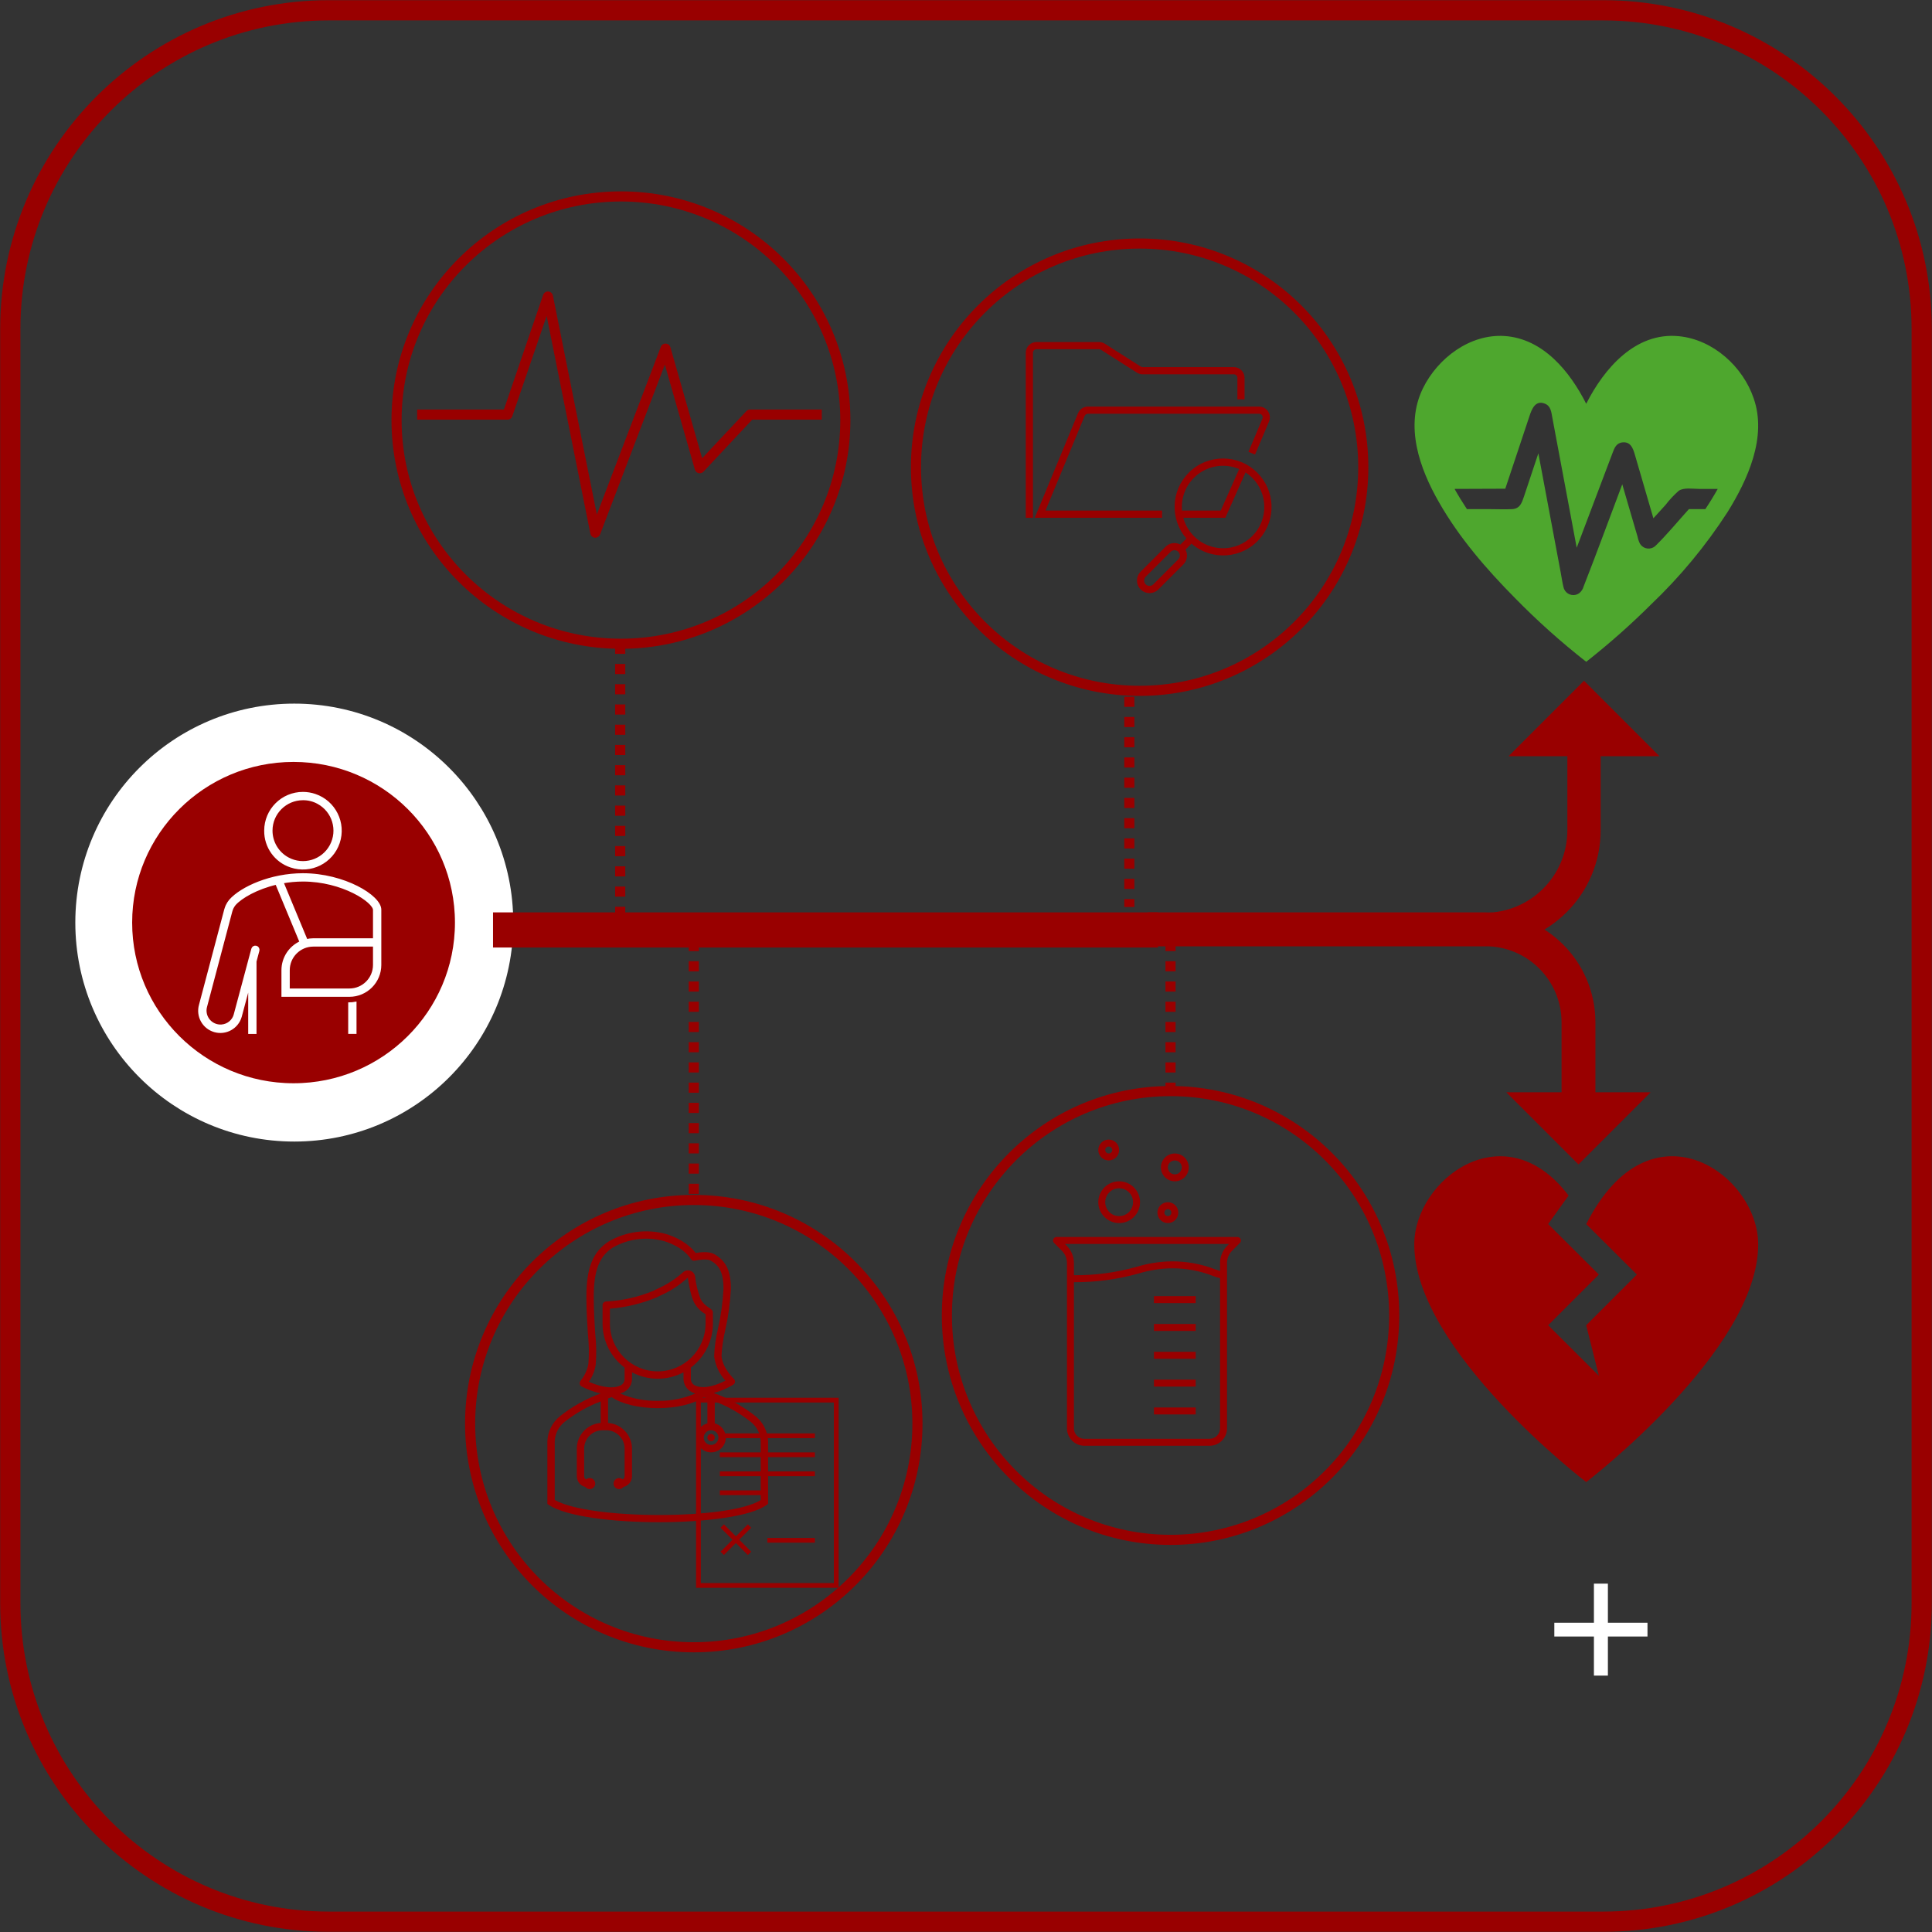 <svg width="1313" height="1313" xmlns="http://www.w3.org/2000/svg" xmlns:xlink="http://www.w3.org/1999/xlink" xml:space="preserve" overflow="hidden"><rect width="100%" height="100%" fill="#333333" stroke="none"/><g transform="translate(-1533 -1041)"><path d="M1540 1264.5C1540 1144.93 1636.93 1048 1756.5 1048L2622.5 1048C2742.07 1048 2839 1144.93 2839 1264.5L2839 2130.5C2839 2250.07 2742.07 2347 2622.5 2347L1756.5 2347C1636.93 2347 1540 2250.07 1540 2130.5Z" stroke="#990000" stroke-width="13.75" stroke-miterlimit="8" fill="none" fill-rule="evenodd"/><path d="M1594.5 1668C1594.5 1591.51 1656.51 1529.5 1733 1529.5 1809.49 1529.5 1871.5 1591.51 1871.5 1668 1871.5 1744.49 1809.49 1806.5 1733 1806.5 1656.51 1806.5 1594.5 1744.49 1594.5 1668Z" stroke="#FFFFFF" stroke-width="20.625" stroke-miterlimit="8" fill="#990000" fill-rule="evenodd"/><path d="M1612.5 1668C1612.5 1602 1666.23 1548.5 1732.5 1548.5 1798.77 1548.5 1852.5 1602 1852.5 1668 1852.5 1734 1798.77 1787.5 1732.5 1787.5 1666.23 1787.5 1612.5 1734 1612.5 1668Z" stroke="#FFFFFF" stroke-width="20.625" stroke-miterlimit="8" fill="#990000" fill-rule="evenodd"/><g><g><g><path d="M1738.89 1583.89 1738.89 1583.89C1742.49 1583.85 1746.04 1584.73 1749.2 1586.46 1759.72 1592.14 1763.64 1605.28 1757.96 1615.8 1752.28 1626.32 1739.14 1630.24 1728.62 1624.55 1721.63 1620.78 1717.27 1613.47 1717.26 1605.52 1717.26 1593.58 1726.95 1583.9 1738.89 1583.89M1738.89 1580.12C1724.86 1580.12 1713.49 1591.49 1713.49 1605.52L1713.49 1605.52C1713.37 1616.47 1720.36 1626.23 1730.76 1629.65 1744.07 1634.13 1758.49 1626.97 1762.97 1613.66 1767.44 1600.35 1760.28 1585.93 1746.97 1581.45 1744.37 1580.57 1741.64 1580.13 1738.89 1580.12Z" stroke="#FFFFFF" stroke-width="1.885" fill="#FFFFFF"/><path d="M1770.58 1723.15 1770.58 1742.7 1774.35 1742.7 1774.35 1722.78C1773.11 1723.02 1771.85 1723.14 1770.58 1723.15Z" stroke="#FFFFFF" stroke-width="1.885" fill="#FFFFFF"/><path d="M1738.88 1635.39C1717.05 1635.39 1697.19 1644.44 1689.56 1653 1688.65 1654.1 1687.87 1655.32 1687.26 1656.62 1686.87 1657.53 1686.54 1658.47 1686.27 1659.43L1669.17 1724.01C1667.01 1731.52 1671.34 1739.36 1678.84 1741.52 1686.34 1743.69 1694.18 1739.36 1696.35 1731.85 1696.37 1731.78 1696.39 1731.7 1696.41 1731.63L1702.58 1708.57C1702.6 1708.5 1702.62 1708.5 1702.62 1708.57L1702.62 1742.74 1706.39 1742.74 1706.39 1694.35 1708.36 1686.97 1708.36 1686.97C1708.63 1685.97 1708.04 1684.93 1707.03 1684.66 1706.03 1684.39 1704.99 1684.99 1704.72 1685.99L1702.68 1693.57C1702.66 1693.64 1702.65 1693.7 1702.64 1693.76L1692.85 1730.32 1692.81 1730.51C1691.72 1734.79 1688 1737.89 1683.59 1738.2 1677.86 1738.62 1672.87 1734.31 1672.45 1728.57 1672.36 1727.37 1672.48 1726.16 1672.81 1725L1689.92 1660.38C1690.13 1659.62 1690.39 1658.88 1690.7 1658.15 1691.16 1657.19 1691.73 1656.29 1692.4 1655.47 1696.7 1650.65 1707.28 1644.45 1720.94 1641.26L1737.59 1681.37C1730.07 1684.69 1725.22 1692.12 1725.21 1700.34L1725.21 1717.5 1770.46 1717.5C1781.91 1717.5 1791.2 1708.21 1791.2 1696.76L1791.2 1659.24C1791.2 1650.25 1766.74 1635.39 1738.88 1635.39ZM1770.46 1713.73 1728.98 1713.73 1728.98 1700.34C1728.98 1690.97 1736.58 1683.37 1745.95 1683.37L1787.43 1683.37 1787.43 1696.76C1787.43 1706.13 1779.83 1713.73 1770.46 1713.73ZM1745.95 1679.6C1744.34 1679.61 1742.74 1679.8 1741.18 1680.18L1724.69 1640.48C1729.37 1639.61 1734.12 1639.17 1738.88 1639.16 1765.9 1639.16 1787.43 1653.58 1787.43 1659.37L1787.43 1679.6Z" stroke="#FFFFFF" stroke-width="1.885" fill="#FFFFFF"/></g></g></g><g><g><g><path d="M2046.61 2003.59C2038.01 1996.78 2028.36 1991.42 2018.04 1987.71 2022.72 1986.45 2027.2 1984.54 2031.35 1982.03 2032.51 1981.3 2032.86 1979.75 2032.12 1978.59 2032.01 1978.41 2031.88 1978.25 2031.73 1978.11 2031.65 1978.04 2023.93 1970.61 2023.34 1962.51 2023.64 1956.67 2024.47 1950.86 2025.84 1945.17 2027.95 1935.89 2029.24 1926.44 2029.71 1916.94 2029.71 1904.7 2026.43 1897.86 2018.4 1893.31 2014.87 1891.31 2008.88 1891.99 2005.77 1892.54 2003.6 1889.61 1997.81 1883.43 1985.64 1879.64 1972.52 1876.04 1958.52 1877.84 1946.75 1884.66 1935.93 1891.66 1931.52 1902.55 1931.52 1922.3 1931.52 1932.01 1932.08 1940.53 1932.57 1948.05 1933.29 1954.62 1933.39 1961.23 1932.89 1967.82 1932.11 1972.14 1930.23 1976.18 1927.43 1979.57 1926.61 1980.68 1926.85 1982.24 1927.96 1983.06 1928.05 1983.13 1928.15 1983.19 1928.25 1983.25 1932.36 1985.38 1936.72 1986.98 1941.24 1988 1931.18 1991.67 1921.78 1996.93 1913.39 2003.59 1908.3 2007.77 1905.25 2013.92 1905 2020.5L1905 2063.08 1906.11 2063.83C1917.8 2071.61 1949.44 2075.5 1980.81 2075.5 2012.31 2075.5 2043.56 2071.58 2053.99 2063.75L2055 2063 2055 2020.45C2054.74 2013.89 2051.69 2007.76 2046.61 2003.59ZM2016.26 2013C2019.02 2013 2021.26 2015.24 2021.26 2018 2021.26 2020.76 2019.02 2023 2016.26 2023 2013.5 2023 2011.26 2020.76 2011.26 2018 2011.26 2015.24 2013.5 2013 2016.26 2013ZM2002.82 1986.92C2003.11 1987.07 2003.4 1987.24 2003.7 1987.36L2005.45 1988.08C1997.42 1991.52 1988.74 1993.2 1980 1993 1971.26 1993.2 1962.58 1991.52 1954.54 1988.08L1956.29 1987.36 1957.39 1986.84C1960.55 1985.08 1962.51 1981.74 1962.5 1978.11L1962.5 1973.63C1973.45 1979.45 1986.57 1979.45 1997.51 1973.63L1997.51 1978.1C1997.57 1981.78 1999.6 1985.15 2002.82 1986.92ZM1980 1973C1962.06 1972.98 1947.52 1958.44 1947.5 1940.5L1947.5 1930.41C1958.35 1929.51 1969 1926.94 1979.07 1922.8L1981.65 1921.52C1988.56 1918.51 1994.91 1914.37 2000.44 1909.25 2000.87 1912.19 2002.44 1922.12 2004.79 1926.32 2006.46 1929.37 2008.9 1931.93 2011.87 1933.74L2012.51 1934.18 2012.51 1940.5C2012.48 1958.44 1997.94 1972.98 1980 1973ZM1942.5 1928 1942.5 1940.5C1942.51 1952.27 1948.06 1963.35 1957.48 1970.41L1957.48 1978.11C1957.48 1980.07 1956.32 1981.85 1954.53 1982.65 1947.75 1985.74 1937.81 1982.12 1933.18 1980.06 1935.61 1976.62 1937.21 1972.66 1937.84 1968.5 1938.41 1961.58 1938.31 1954.62 1937.56 1947.72 1937.06 1940.28 1936.52 1931.85 1936.52 1922.3 1936.52 1904.49 1940.27 1894.8 1949.35 1888.93 1959.91 1882.84 1972.47 1881.22 1984.23 1884.43 1998.03 1888.73 2002.37 1896.42 2002.41 1896.48 2002.93 1897.47 2004.06 1898 2005.15 1897.75 2008.4 1897.02 2013.89 1896.5 2015.9 1897.66 2021.33 1900.73 2024.69 1905.02 2024.69 1916.92 2024.21 1926.11 2022.94 1935.24 2020.91 1944.22 2019.41 1950.33 2018.55 1956.59 2018.34 1962.88 2019.19 1968.99 2021.86 1974.71 2026.01 1979.29 2021.43 1981.65 2011.93 1985.68 2005.33 1982.59 2003.6 1981.77 2002.5 1980.02 2002.5 1978.11L2002.5 1970.43C2011.93 1963.37 2017.49 1952.28 2017.5 1940.5L2017.47 1933C2017.48 1932.38 2017.26 1931.78 2016.85 1931.32 2016.18 1930.65 2015.44 1930.06 2014.63 1929.57 2012.33 1928.19 2010.44 1926.23 2009.15 1923.87 2007.23 1918.93 2005.97 1913.77 2005.39 1908.5 2004.98 1905.82 2002.47 1903.98 1999.78 1904.39 1998.8 1904.54 1997.88 1904.99 1997.15 1905.67 1991.89 1910.38 1985.9 1914.22 1979.42 1917.04L1976.92 1918.29C1966.77 1922.49 1955.97 1924.93 1945 1925.5 1943.62 1925.5 1942.5 1926.62 1942.5 1928ZM2013.75 1991.42 2013.75 2008.19C2013.75 2008.24 2013.78 2008.29 2013.78 2008.34 2008.43 2009.71 2005.2 2015.15 2006.56 2020.5 2007.92 2025.86 2013.37 2029.09 2018.72 2027.73 2024.07 2026.36 2027.31 2020.92 2025.94 2015.57 2025.04 2012.02 2022.27 2009.25 2018.72 2008.34 2018.72 2008.29 2018.75 2008.24 2018.75 2008.19L2018.75 1993.4C2027.63 1996.77 2035.93 2001.49 2043.36 2007.4 2047.36 2010.6 2049.79 2015.38 2050 2020.5L2050 2060.44C2028.75 2074.04 1933.54 2073.98 1910 2060.36L1910 2020.55C1910.2 2015.42 1912.61 2010.62 1916.62 2007.4 1924.06 2001.49 1932.37 1996.77 1941.25 1993.4L1941.25 2008.06C1932.1 2008.72 1925.01 2016.33 1925 2025.5L1925 2044.25C1925.01 2047.73 1927.41 2050.75 1930.8 2051.54 1932.06 2053.18 1934.42 2053.49 1936.06 2052.22 1937.7 2050.96 1938.01 2048.61 1936.75 2046.97 1935.48 2045.32 1933.13 2045.02 1931.49 2046.28 1931.43 2046.32 1931.38 2046.37 1931.32 2046.41 1930.52 2045.99 1930.01 2045.16 1930 2044.25L1930 2025.5C1930.01 2018.6 1935.6 2013.01 1942.5 2013L1945 2013C1951.9 2013.01 1957.49 2018.6 1957.5 2025.5L1957.5 2044.25C1957.49 2045.16 1956.98 2045.99 1956.18 2046.41 1954.61 2045.06 1952.24 2045.23 1950.89 2046.8 1949.54 2048.37 1949.71 2050.74 1951.28 2052.09 1952.85 2053.44 1955.22 2053.27 1956.57 2051.7 1956.61 2051.65 1956.66 2051.59 1956.7 2051.54 1960.09 2050.75 1962.49 2047.73 1962.5 2044.25L1962.5 2025.5C1962.49 2016.33 1955.4 2008.72 1946.25 2008.06L1946.25 1991.41 1948.67 1990.5C1955.44 1995.15 1967.25 1998 1980 1998 1992.75 1998 2004.56 1995.15 2011.33 1990.5Z" fill="#990000"/><path d="M2018.76 2018C2018.76 2019.38 2017.64 2020.5 2016.26 2020.5 2014.88 2020.5 2013.76 2019.38 2013.76 2018 2013.76 2016.62 2014.88 2015.5 2016.26 2015.5 2017.64 2015.5 2018.76 2016.62 2018.76 2018Z" fill="#990000"/></g></g></g><g><g><g><path d="M1937.6 1406.44C1937.5 1406.44 1937.41 1406.44 1937.31 1406.44 1935.78 1406.32 1934.52 1405.19 1934.22 1403.69L1904.54 1255.8C1904.54 1255.73 1904.5 1255.73 1904.48 1255.8L1881.17 1323.88C1880.69 1325.27 1879.38 1326.21 1877.91 1326.2L1816.5 1326.2 1816.5 1319.33 1875.45 1319.33 1902.13 1241.42C1902.74 1239.62 1904.69 1238.66 1906.49 1239.28 1907.65 1239.67 1908.51 1240.65 1908.75 1241.85L1938.6 1390.55C1938.6 1390.61 1938.64 1390.61 1938.67 1390.55L1982.09 1276.72C1982.6 1275.33 1983.97 1274.43 1985.45 1274.52 1986.93 1274.58 1988.2 1275.58 1988.61 1277.01L2010.16 1352.38C2010.16 1352.41 2010.2 1352.42 2010.22 1352.38L2040.22 1320.41C2040.87 1319.72 2041.77 1319.33 2042.73 1319.33L2091.5 1319.33 2091.5 1326.2 2044.21 1326.2 2011.06 1361.56C2009.77 1362.94 2007.59 1363.02 2006.2 1361.72 2005.75 1361.29 2005.42 1360.75 2005.25 1360.15L1984.87 1288.92C1984.87 1288.87 1984.82 1288.86 1984.8 1288.92L1940.81 1404.23C1940.3 1405.56 1939.02 1406.44 1937.6 1406.44Z" fill="#990000"/></g></g></g><g><g><g><path d="M68.75 32.812 42.188 32.812 42.188 6.25 32.812 6.25 32.812 32.812 6.25 32.812 6.25 42.188 32.812 42.188 32.812 68.75 42.188 68.75 42.188 42.188 68.75 42.188Z" fill="#FFFFFF" transform="matrix(1.013 0 0 1 2583 2111)"/></g></g></g><g><g><g><path d="M2286.49 1829.65C2290.41 1829.65 2293.58 1826.47 2293.58 1822.55 2293.58 1818.63 2290.41 1815.46 2286.49 1815.46 2282.57 1815.46 2279.4 1818.63 2279.4 1822.55 2279.4 1826.47 2282.57 1829.65 2286.49 1829.65ZM2286.49 1820.19C2287.8 1820.19 2288.85 1821.25 2288.85 1822.55 2288.85 1823.86 2287.8 1824.92 2286.49 1824.92 2285.18 1824.92 2284.12 1823.86 2284.12 1822.55 2284.12 1821.25 2285.18 1820.19 2286.49 1820.19Z" fill="#990000"/><path d="M2331.42 1843.83C2336.64 1843.83 2340.88 1839.6 2340.88 1834.38 2340.88 1829.15 2336.64 1824.92 2331.42 1824.92 2326.19 1824.92 2321.96 1829.15 2321.96 1834.38 2321.96 1839.6 2326.19 1843.83 2331.42 1843.83ZM2331.42 1829.65C2334.03 1829.65 2336.15 1831.76 2336.15 1834.38 2336.15 1836.99 2334.03 1839.1 2331.42 1839.1 2328.8 1839.1 2326.69 1836.99 2326.69 1834.38 2326.69 1831.76 2328.8 1829.65 2331.42 1829.65Z" fill="#990000"/><path d="M2293.58 1872.21C2301.42 1872.21 2307.77 1865.86 2307.77 1858.02 2307.77 1850.19 2301.42 1843.83 2293.58 1843.83 2285.75 1843.83 2279.4 1850.19 2279.4 1858.02 2279.41 1865.85 2285.75 1872.2 2293.58 1872.21ZM2293.58 1848.56C2298.81 1848.56 2303.04 1852.8 2303.04 1858.02 2303.04 1863.24 2298.81 1867.48 2293.58 1867.48 2288.36 1867.48 2284.12 1863.24 2284.12 1858.02 2284.12 1852.8 2288.36 1848.56 2293.58 1848.56Z" fill="#990000"/><path d="M2326.69 1872.21C2330.61 1872.21 2333.78 1869.03 2333.78 1865.11 2333.78 1861.2 2330.61 1858.02 2326.69 1858.02 2322.77 1858.02 2319.59 1861.2 2319.59 1865.11 2319.59 1869.03 2322.77 1872.21 2326.69 1872.21ZM2326.69 1862.75C2327.99 1862.75 2329.05 1863.81 2329.05 1865.11 2329.05 1866.42 2327.99 1867.48 2326.69 1867.48 2325.38 1867.48 2324.32 1866.42 2324.32 1865.11 2324.32 1863.81 2325.38 1862.75 2326.69 1862.75Z" fill="#990000"/><path d="M2376.16 1883.13C2375.8 1882.24 2374.94 1881.67 2373.98 1881.67L2251.02 1881.67C2249.71 1881.67 2248.66 1882.73 2248.66 1884.03 2248.66 1884.66 2248.91 1885.26 2249.35 1885.7L2254.65 1891.01C2256.88 1893.22 2258.12 1896.23 2258.11 1899.37L2258.11 2011.72C2258.12 2018.25 2263.41 2023.53 2269.94 2023.54L2355.06 2023.54C2361.59 2023.53 2366.88 2018.25 2366.89 2011.72L2366.89 1899.37C2366.88 1896.23 2368.12 1893.22 2370.35 1891.01L2375.65 1885.7C2376.33 1885.03 2376.53 1884.01 2376.16 1883.13ZM2355.06 2018.81 2269.94 2018.81C2266.02 2018.81 2262.84 2015.64 2262.84 2011.72L2262.84 1912.39C2277.69 1912.47 2292.47 1910.48 2306.78 1906.49 2314 1904.28 2321.5 1903.09 2329.05 1902.95 2338.77 1902.85 2348.42 1904.63 2357.48 1908.18 2359.01 1908.77 2360.57 1909.28 2362.16 1909.7L2362.16 2011.72C2362.16 2015.64 2358.98 2018.81 2355.06 2018.81ZM2367 1887.67C2363.9 1890.77 2362.16 1894.98 2362.16 1899.37L2362.16 1904.8C2361.27 1904.52 2360.24 1904.15 2359.08 1903.74 2349.51 1900.01 2339.32 1898.14 2329.05 1898.22 2321.09 1898.35 2313.2 1899.59 2305.58 1901.91 2291.68 1905.82 2277.29 1907.76 2262.84 1907.66L2262.84 1899.37C2262.84 1894.98 2261.1 1890.77 2258 1887.67L2256.77 1886.44C2256.75 1886.41 2256.75 1886.4 2256.79 1886.4L2368.21 1886.4C2368.24 1886.4 2368.25 1886.41 2368.23 1886.44Z" fill="#990000"/><path d="M2317.23 1921.86 2345.6 1921.86 2345.6 1926.59 2317.23 1926.59Z" fill="#990000"/><path d="M2317.23 1940.78 2345.6 1940.78 2345.6 1945.51 2317.23 1945.51Z" fill="#990000"/><path d="M2317.23 1959.7 2345.6 1959.7 2345.6 1964.43 2317.23 1964.43Z" fill="#990000"/><path d="M2317.23 1978.61 2345.6 1978.61 2345.6 1983.34 2317.23 1983.34Z" fill="#990000"/><path d="M2317.23 1997.53 2345.6 1997.53 2345.6 2002.26 2317.23 2002.26Z" fill="#990000"/></g></g></g><g><g><g><path d="M2611.02 1872.91 2645.43 1907.19 2610.98 1941.64 2619.59 1975.97 2585.14 1941.64 2619.59 1907.19 2585.14 1872.87 2599.02 1853.5C2555.4 1796.03 2494.15 1842.79 2494.15 1886.7 2494.15 1958.88 2611 2048.23 2611 2048.23 2611 2048.23 2727.88 1958.87 2727.88 1886.7 2727.88 1838.58 2654.33 1787.04 2611.02 1872.91Z" fill="#990000"/></g></g></g><g><g><g><path d="M2006.06 2120.08 2102.94 2120.08 2102.94 1990.92 2006.06 1990.92ZM2009.29 1994.15 2099.71 1994.15 2099.71 2116.85 2009.29 2116.85Z" fill="#990000"/><path d="M2022.21 2015.14 2086.79 2015.14 2086.79 2018.36 2022.21 2018.36Z" fill="#990000"/><path d="M2022.21 2028.05 2086.79 2028.05 2086.79 2031.28 2022.21 2031.28Z" fill="#990000"/><path d="M2022.21 2040.97 2086.79 2040.97 2086.79 2044.2 2022.21 2044.2Z" fill="#990000"/><path d="M2022.21 2053.89 2054.5 2053.89 2054.5 2057.11 2022.21 2057.11Z" fill="#990000"/><path d="M2054.5 2086.18 2086.79 2086.18 2086.79 2089.41 2054.5 2089.41Z" fill="#990000"/><path d="M2041.25 2076.96 2033.11 2085.1 2024.96 2076.96 2022.68 2079.25 2030.82 2087.39 2022.68 2095.53 2024.96 2097.81 2033.11 2089.67 2041.25 2097.81 2043.53 2095.53 2035.39 2087.39 2043.53 2079.25 2041.25 2076.96Z" fill="#990000"/></g></g></g><g><g><g><path d="M2611.96 1490C2627.04 1478.1 2641.42 1465.35 2655.03 1451.81 2674.78 1433 2692.23 1411.93 2707.04 1389.04 2720.79 1366.9 2733.93 1338.17 2724.88 1311.9 2717.56 1290.18 2697.25 1271.72 2673.91 1269.48 2644.41 1266.56 2623.07 1291.52 2611 1315.41 2599.97 1293.55 2581.71 1271 2555.35 1269.35 2531.94 1267.9 2510.14 1284.37 2500.07 1304.82 2487.46 1330.5 2497.73 1359.38 2511 1382.44 2524.75 1406.5 2543.04 1427.64 2562.36 1447.2 2577.59 1462.78 2593.84 1477.33 2611 1490.76ZM2556 1373.13 2566.31 1342.19 2572.43 1323.8C2574.01 1319.02 2576.45 1312.63 2583.05 1315.38 2587.04 1317.06 2587.28 1321.18 2587.97 1324.79L2590.82 1340.02 2599.07 1384.02 2604.54 1413.24 2624.48 1360.51 2628.88 1348.89C2630.15 1345.45 2631.45 1342.02 2635.75 1341.64 2641.22 1341.09 2642.83 1345.76 2644.03 1349.89L2648.26 1364.39 2656.65 1393.23 2664.93 1384.13C2667.58 1380.66 2670.57 1377.46 2673.84 1374.57 2677.28 1372.16 2683.63 1373.26 2687.59 1373.26L2700.38 1373.26C2697.83 1377.83 2695.01 1382.44 2691.95 1387.01L2680.78 1387.01C2673.46 1395.09 2666.45 1403.68 2658.68 1411.35 2656.24 1414.26 2651.91 1414.65 2648.99 1412.21 2648.42 1411.73 2647.93 1411.16 2647.54 1410.53 2646.79 1409.05 2646.25 1407.47 2645.93 1405.85L2640.18 1386.22 2635.51 1370.13C2626.74 1393.27 2618.32 1416.44 2609.28 1439.47 2608.78 1441.35 2607.68 1443.01 2606.15 1444.21 2603.02 1446.36 2598.74 1445.57 2596.59 1442.44 2596.04 1441.64 2595.67 1440.73 2595.5 1439.78 2594.71 1436.62 2594.29 1433.32 2593.68 1430.15L2584.98 1383.75 2578.48 1349.06 2568.79 1378.18C2567.31 1382.51 2566.14 1386.74 2560.57 1387.01 2555.52 1387.25 2550.43 1387.01 2545.41 1387.01L2529.94 1387.01C2526.92 1382.44 2524.07 1377.83 2521.52 1373.26Z" fill="#4EA72E"/></g></g></g><rect x="1871.5" y="1664.5" width="445" height="17" stroke="#990000" stroke-width="6.875" stroke-miterlimit="8" fill="#990000"/><path d="M2316.5 1664.5 2542.51 1664.5C2581.89 1664.5 2613.82 1696.43 2613.82 1735.81L2613.82 1786.75 2646.5 1786.75 2605.75 1827.5 2565 1786.75 2597.68 1786.75 2597.68 1735.81C2597.68 1705.34 2572.98 1680.64 2542.51 1680.64L2316.5 1680.64Z" stroke="#990000" stroke-width="6.875" stroke-miterlimit="8" fill="#990000" fill-rule="evenodd"/><path d="M0 330 0 110.378C-2.10067e-14 68.818 33.691 35.128 75.25 35.128L129 35.127 129 0 172 43 129 86 129 50.873 75.25 50.873C42.386 50.873 15.745 77.514 15.745 110.377L15.745 330Z" stroke="#990000" stroke-width="6.875" stroke-miterlimit="8" fill="#990000" fill-rule="evenodd" transform="matrix(-6.12323e-17 -1 -1 6.12323e-17 2652.5 1680.5)"/><path d="M1852.5 2008.5C1852.5 1924.55 1920.55 1856.5 2004.5 1856.5 2088.45 1856.5 2156.5 1924.55 2156.5 2008.5 2156.5 2092.45 2088.45 2160.5 2004.5 2160.5 1920.55 2160.5 1852.5 2092.45 1852.5 2008.5Z" stroke="#990000" stroke-width="6.875" stroke-miterlimit="8" fill="none" fill-rule="evenodd"/><path d="M2176.5 1935C2176.5 1850.78 2244.55 1782.5 2328.5 1782.5 2412.45 1782.5 2480.5 1850.78 2480.5 1935 2480.5 2019.22 2412.45 2087.5 2328.5 2087.5 2244.55 2087.5 2176.5 2019.22 2176.5 1935Z" stroke="#990000" stroke-width="6.875" stroke-miterlimit="8" fill="none" fill-rule="evenodd"/><path d="M1802.5 1326.5C1802.5 1242.55 1870.78 1174.5 1955 1174.5 2039.22 1174.5 2107.5 1242.55 2107.5 1326.5 2107.5 1410.45 2039.22 1478.5 1955 1478.5 1870.78 1478.5 1802.5 1410.45 1802.5 1326.5Z" stroke="#990000" stroke-width="6.875" stroke-miterlimit="8" fill="none" fill-rule="evenodd"/><path d="M1954.5 1478.5 1954.5 1661.67" stroke="#990000" stroke-width="6.875" stroke-miterlimit="8" stroke-dasharray="6.875 6.875" fill="none" fill-rule="evenodd"/><path d="M2004.5 1680.5 2004.5 1857.71" stroke="#990000" stroke-width="6.875" stroke-miterlimit="8" stroke-dasharray="6.875 6.875" fill="none" fill-rule="evenodd"/><path d="M2328.5 1680.5 2328.5 1783.3" stroke="#990000" stroke-width="6.875" stroke-miterlimit="8" stroke-dasharray="6.875 6.875" fill="none" fill-rule="evenodd"/><g><g><g><path d="M2322.75 1388 2243.53 1388 2270.13 1323.69C2270.51 1322.78 2271.4 1322.18 2272.38 1322.19L2388.71 1322.19C2390.06 1322.19 2391.15 1323.28 2391.15 1324.63 2391.15 1324.95 2391.08 1325.28 2390.95 1325.58L2381.45 1348.05 2385.94 1349.95 2395.44 1327.47C2397.02 1323.76 2395.28 1319.46 2391.56 1317.89 2390.66 1317.51 2389.69 1317.31 2388.71 1317.31L2272.38 1317.31C2269.42 1317.3 2266.75 1319.09 2265.63 1321.83L2236.22 1392.88 2322.75 1392.88Z" fill="#990000"/><path d="M2387.47 1362.28C2374.66 1349.4 2353.83 1349.36 2340.96 1362.17 2328.71 1374.36 2327.98 1393.95 2339.3 1407.01L2335.22 1411.09C2331.91 1409.31 2327.83 1409.89 2325.16 1412.54L2308.19 1429.51C2304.85 1432.84 2304.85 1438.24 2308.19 1441.57 2311.52 1444.9 2316.92 1444.9 2320.25 1441.57L2337.22 1424.6C2339.87 1421.93 2340.45 1417.84 2338.66 1414.54L2342.74 1410.45C2356.47 1422.34 2377.24 1420.85 2389.13 1407.12 2400.44 1394.06 2399.72 1374.47 2387.47 1362.28ZM2344.38 1365.73C2352.47 1357.66 2364.64 1355.3 2375.16 1359.76L2362.61 1388 2336.3 1388C2335.56 1379.75 2338.52 1371.59 2344.38 1365.73ZM2333.77 1421.15 2316.8 1438.12C2315.38 1439.55 2313.06 1439.55 2311.63 1438.12 2310.2 1436.69 2310.2 1434.38 2311.63 1432.95L2328.6 1415.98C2330.03 1414.55 2332.35 1414.55 2333.77 1415.98 2335.2 1417.4 2335.2 1419.72 2333.77 1421.15ZM2384.02 1405.37C2373.11 1416.32 2355.4 1416.35 2344.45 1405.44 2340.96 1401.96 2338.45 1397.63 2337.18 1392.88L2365.77 1392.88 2379.47 1362.05C2392.45 1370.46 2396.15 1387.8 2387.74 1400.78 2386.67 1402.44 2385.42 1403.97 2384.02 1405.37Z" fill="#990000"/><path d="M2279.89 1278.31C2280.36 1278.31 2280.81 1278.44 2281.2 1278.69L2305.62 1294.23C2306.79 1294.98 2308.15 1295.38 2309.54 1295.38L2371.5 1295.38C2372.85 1295.38 2373.94 1296.47 2373.94 1297.81L2373.94 1312.44 2378.81 1312.44 2378.81 1297.81C2378.81 1293.77 2375.54 1290.5 2371.5 1290.5L2309.54 1290.5C2309.08 1290.5 2308.63 1290.37 2308.24 1290.12L2283.82 1274.58C2282.65 1273.83 2281.28 1273.44 2279.89 1273.44L2237.44 1273.44C2233.4 1273.44 2230.12 1276.71 2230.12 1280.75L2230.12 1392.88 2235 1392.88 2235 1280.75C2235 1279.4 2236.09 1278.31 2237.44 1278.31Z" fill="#990000"/></g></g></g><path d="M2155.5 1358.5C2155.5 1274.55 2223.55 1206.5 2307.5 1206.5 2391.45 1206.5 2459.5 1274.55 2459.5 1358.5 2459.5 1442.45 2391.45 1510.5 2307.5 1510.5 2223.55 1510.5 2155.5 1442.45 2155.5 1358.5Z" stroke="#990000" stroke-width="6.875" stroke-miterlimit="8" fill="none" fill-rule="evenodd"/><path d="M2300.5 1514.5 2300.5 1657.41" stroke="#990000" stroke-width="6.875" stroke-miterlimit="8" stroke-dasharray="6.875 6.875" fill="none" fill-rule="evenodd"/></g></svg>